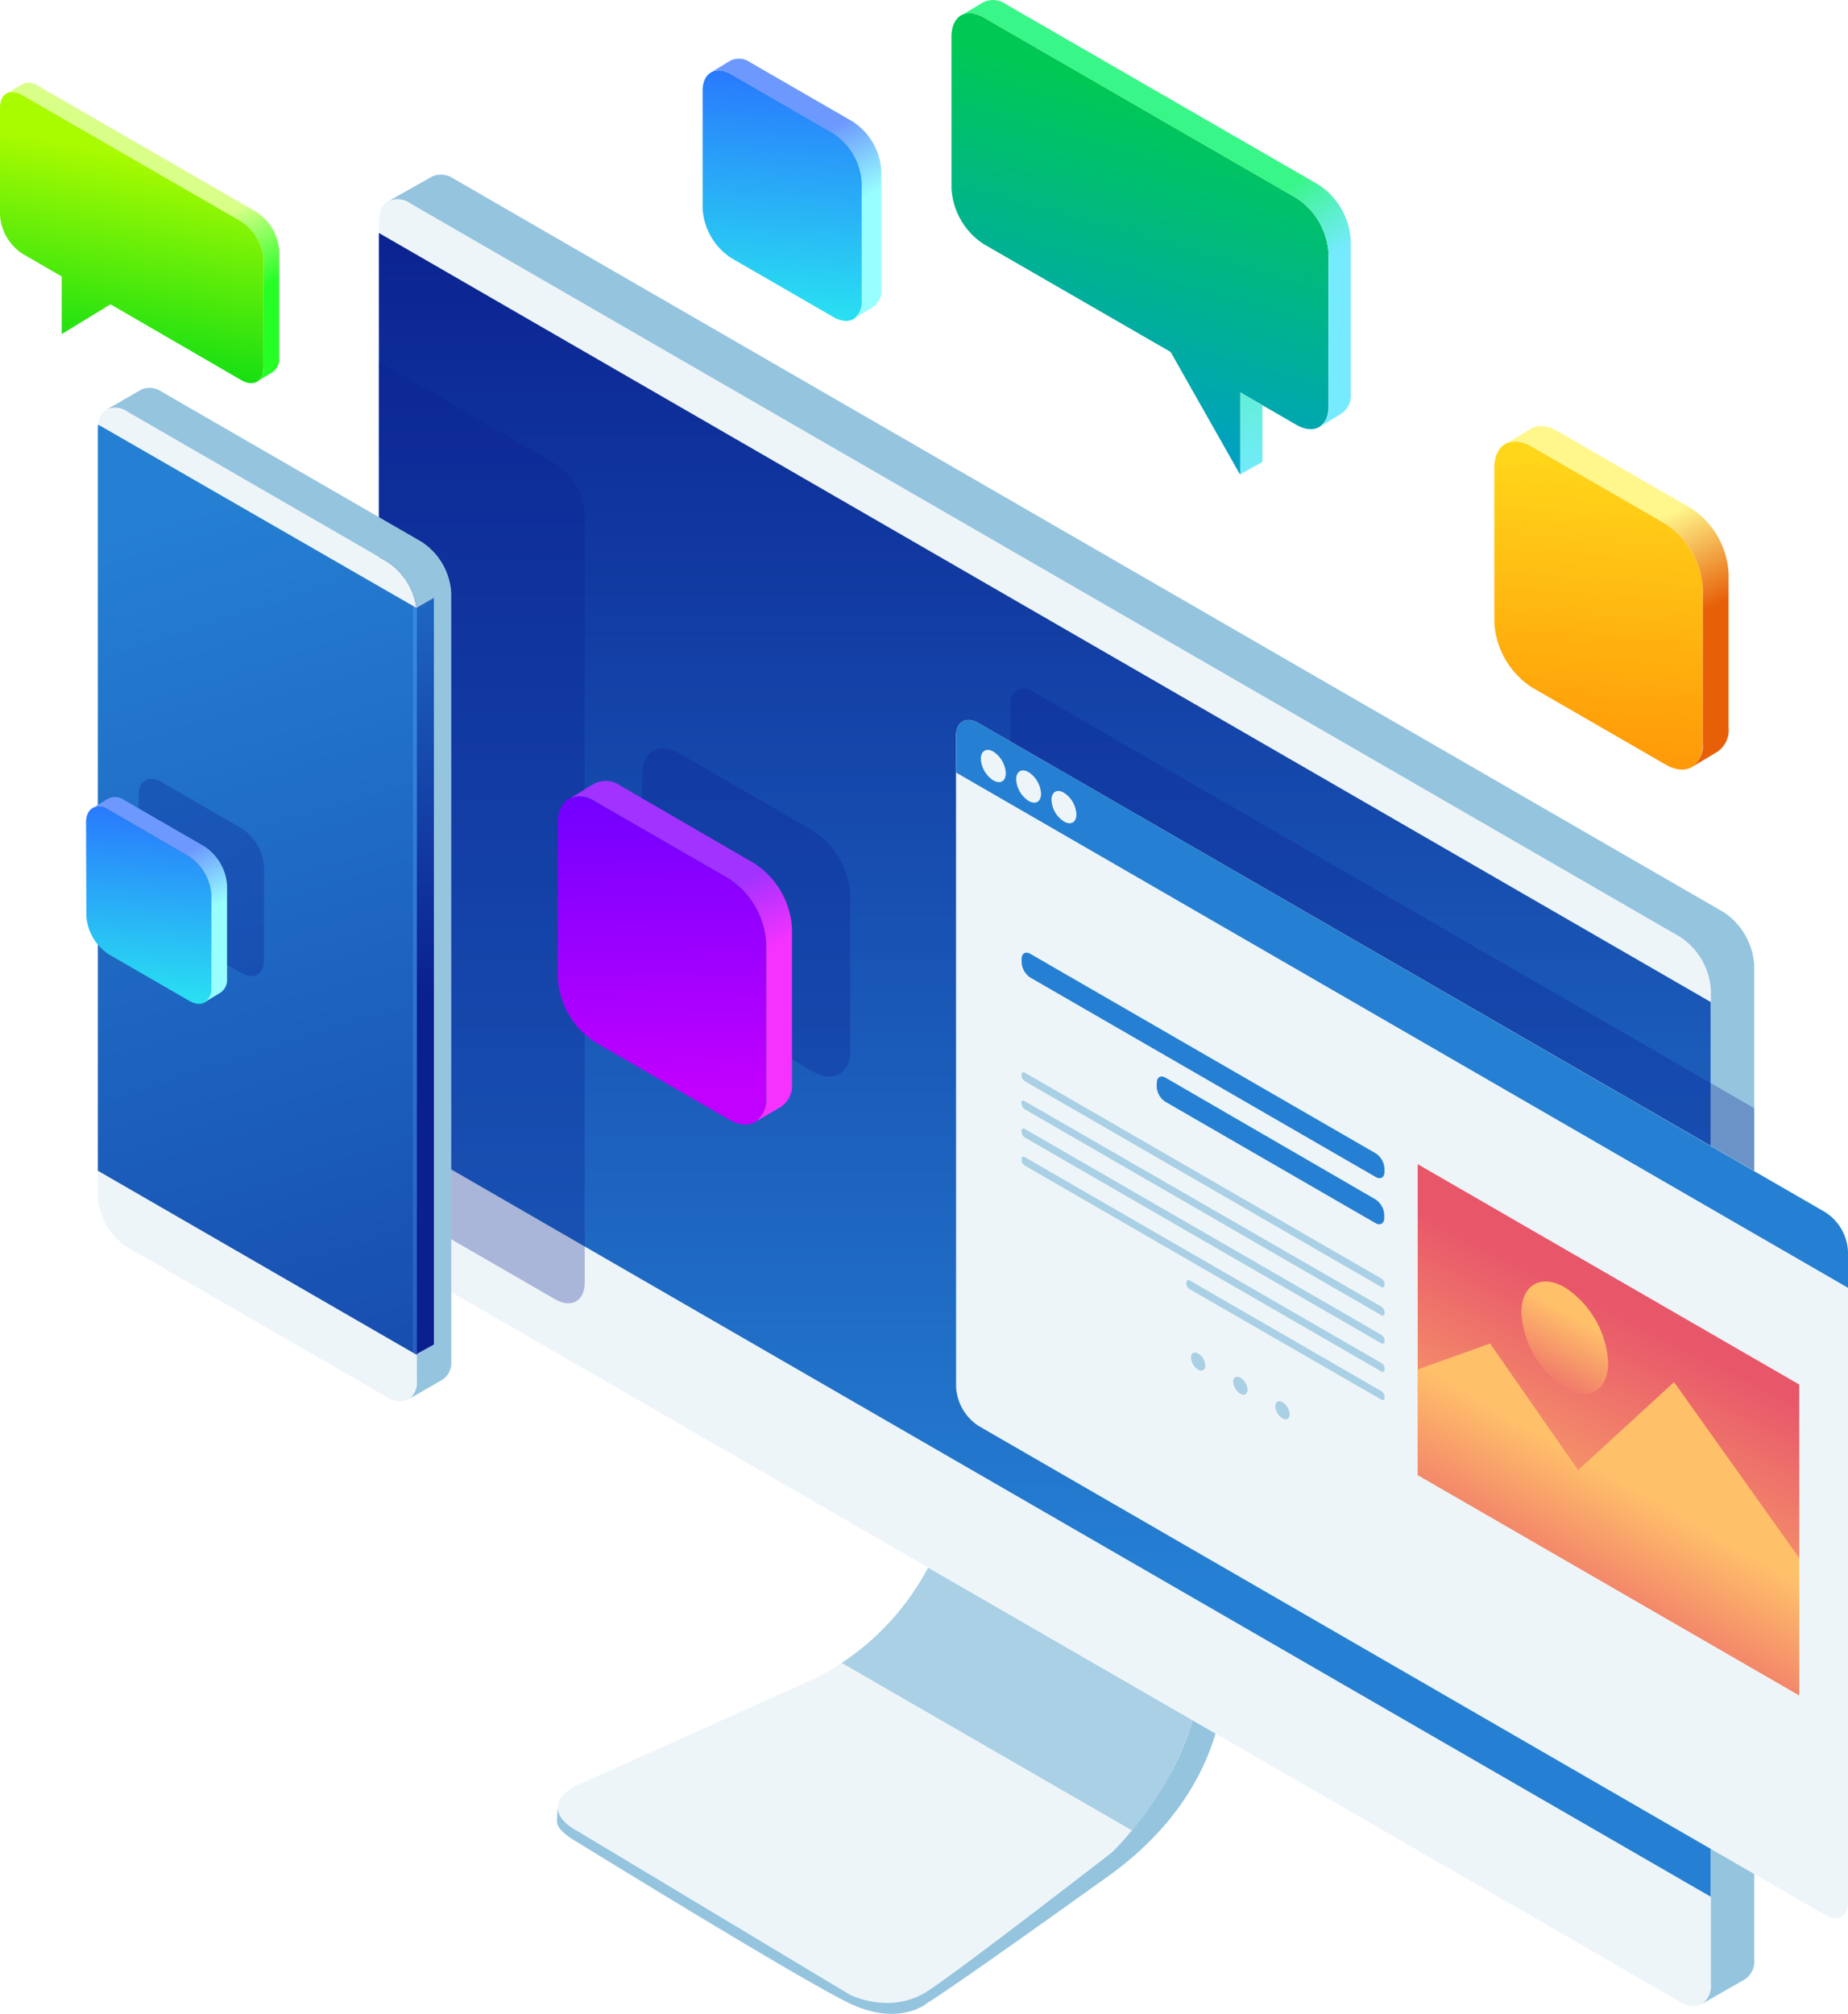 <svg xmlns="http://www.w3.org/2000/svg" xmlns:xlink="http://www.w3.org/1999/xlink" viewBox="0 0 256.86 279.86"><defs><linearGradient id="linear-gradient" x1="2196.69" y1="221.4" x2="2196.69" y2="27.18" gradientTransform="matrix(-1 0 0 1 2341.92 0)" gradientUnits="userSpaceOnUse"><stop offset="0" stop-color="#2580d3"/><stop offset="1" stop-color="#0a208f"/></linearGradient><linearGradient id="linear-gradient-2" x1="-2272.49" y1="70.66" x2="-2201.66" y2="295.78" gradientTransform="translate(2291.59)" xlink:href="#linear-gradient"/><linearGradient id="linear-gradient-3" x1="-2232.48" y1="63.22" x2="-2232.48" y2="137.97" gradientTransform="translate(2291.59)" gradientUnits="userSpaceOnUse"><stop offset="0" stop-color="#fe9fee"/><stop offset="1" stop-color="#e33ce3"/></linearGradient><linearGradient id="linear-gradient-4" x1="-2238.43" y1="75.95" x2="-2221.17" y2="305.1" xlink:href="#linear-gradient-3"/><linearGradient id="linear-gradient-5" x1="-2232.48" y1="63.22" x2="-2232.48" y2="137.97" gradientTransform="translate(2291.59)" xlink:href="#linear-gradient"/><linearGradient id="linear-gradient-6" x1="-2238.43" y1="75.95" x2="-2221.17" y2="305.1" gradientTransform="translate(2291.59)" gradientUnits="userSpaceOnUse"><stop offset="0" stop-color="#328de0"/><stop offset="1" stop-color="#172d9c"/></linearGradient><linearGradient id="linear-gradient-7" x1="2321.57" y1="22.03" x2="2326.81" y2="50.46" gradientTransform="matrix(-1 0 0 1 2341.92 0)" gradientUnits="userSpaceOnUse"><stop offset="0" stop-color="#a9fb00"/><stop offset="1" stop-color="#12de13"/></linearGradient><linearGradient id="linear-gradient-8" x1="2316.58" y1="33.13" x2="2311.18" y2="43.14" gradientTransform="matrix(-1 0 0 1 2341.92 0)" gradientUnits="userSpaceOnUse"><stop offset="0" stop-color="#d9ff89"/><stop offset="1" stop-color="#25ff26"/></linearGradient><linearGradient id="linear-gradient-9" x1="2117.36" y1="52.36" x2="2122.31" y2="118.8" gradientTransform="matrix(-1 0 0 1 2341.92 0)" gradientUnits="userSpaceOnUse"><stop offset="0" stop-color="#ffe71f"/><stop offset="1" stop-color="#ff8602"/></linearGradient><linearGradient id="linear-gradient-10" x1="2114.85" y1="73.81" x2="2108.46" y2="86.61" gradientTransform="matrix(-1 0 0 1 2341.92 0)" gradientUnits="userSpaceOnUse"><stop offset="0" stop-color="#fff78c"/><stop offset="1" stop-color="#e76008"/></linearGradient><linearGradient id="linear-gradient-11" x1="2249.48" y1="151.41" x2="2250.5" y2="108.37" gradientTransform="matrix(-1 0 0 1 2341.92 0)" gradientUnits="userSpaceOnUse"><stop offset="0" stop-color="#c100ff"/><stop offset="1" stop-color="#6e00ff"/></linearGradient><linearGradient id="linear-gradient-12" x1="2240.2" y1="134.1" x2="2244.43" y2="124.91" gradientTransform="matrix(-1 0 0 1 2341.92 0)" gradientUnits="userSpaceOnUse"><stop offset="0" stop-color="#f532ff"/><stop offset="1" stop-color="#a232ff"/></linearGradient><linearGradient id="linear-gradient-13" x1="2441.06" y1="1374.86" x2="2438.24" y2="1420.09" gradientTransform="matrix(-.87 -.5 0 1 2336.33 21.53)" gradientUnits="userSpaceOnUse"><stop offset="0" stop-color="#e8566a"/><stop offset="1" stop-color="#ffc06a"/></linearGradient><linearGradient id="linear-gradient-14" x1="2439.68" y1="1426.87" x2="2439.68" y2="1397.5" xlink:href="#linear-gradient-13"/><linearGradient id="linear-gradient-15" x1="2446.66" y1="1394.66" x2="2446.66" y2="1378.45" xlink:href="#linear-gradient-13"/><linearGradient id="linear-gradient-16" x1="2319.83" y1="106.67" x2="2322.81" y2="146.62" gradientTransform="matrix(-1 0 0 1 2341.92 0)" gradientUnits="userSpaceOnUse"><stop offset="0" stop-color="#2962ff"/><stop offset="1" stop-color="#29ffee"/></linearGradient><linearGradient id="linear-gradient-17" x1="2318.32" y1="119.57" x2="2314.48" y2="127.26" gradientTransform="matrix(-1 0 0 1 2341.92 0)" gradientUnits="userSpaceOnUse"><stop offset="0" stop-color="#6d99fe"/><stop offset="1" stop-color="#98fffe"/></linearGradient><linearGradient id="linear-gradient-18" x1="2178.89" y1="14.77" x2="2192.11" y2="61.07" gradientTransform="matrix(-1 0 0 1 2341.92 0)" gradientUnits="userSpaceOnUse"><stop offset="0" stop-color="#00c855"/><stop offset="1" stop-color="#009ec8"/></linearGradient><linearGradient id="linear-gradient-19" x1="2171.12" y1="31.31" x2="2164.53" y2="40.99" gradientTransform="matrix(-1 0 0 1 2341.92 0)" gradientUnits="userSpaceOnUse"><stop offset="0" stop-color="#38f687"/><stop offset="1" stop-color="#76eaff"/></linearGradient><linearGradient id="linear-gradient-20" x1="2170.4" y1="26.34" x2="2167.53" y2="67.72" xlink:href="#linear-gradient-19"/><linearGradient id="linear-gradient-21" x1="2231.4" y1="2.93" x2="2235.18" y2="53.62" xlink:href="#linear-gradient-16"/><linearGradient id="linear-gradient-22" x1="2229.49" y1="19.3" x2="2224.61" y2="29.06" xlink:href="#linear-gradient-17"/><style>.cls-2{fill:#eef5f9}.cls-4{fill:#95c4df}.cls-5{fill:#a9d0e5}.cls-6{fill:#0a208f;opacity:.3;mix-blend-mode:multiply}.cls-18{fill:#2580d3}</style></defs><g style="isolation:isolate"><g id="_2" data-name="2"><path class="cls-2" d="M52.66 30.73c0-2.73 1.93-3.84 4.29-2.48l176.56 101.94a9.5 9.5 0 014.29 7.43v138.09c0 2.73-1.93 3.84-4.29 2.48L57 176.25a9.5 9.5 0 01-4.29-7.43z"/><path fill="url(#linear-gradient)" d="M52.66 156.7V32.37L237.8 139.26v124.33L52.66 156.7z"/><path class="cls-4" d="M237.8 275.71V137.62a9.5 9.5 0 00-4.29-7.43L57 28.25a3 3 0 00-3-.3l6-3.39a3 3 0 013 .24l176.54 101.94a9.52 9.52 0 014.29 7.43v138.1a3 3 0 01-1.34 2.81l-5.87 3.35a3.06 3.06 0 001.18-2.72z"/><path class="cls-2" d="M80.26 248.08l32.91-14.8A35.76 35.76 0 00129 217.85l36.78 21.23c-3.16 10.71-11.2 18.31-11.2 18.31s-20.2 15.65-25.52 19.22-11 .54-11 .54l-37.82-22.71s-2.11-1-2.59-2.58l-.11-.51c-.24-1.99 2.72-3.27 2.72-3.27z"/><path class="cls-4" d="M80.24 254.44l37.82 22.71s5.68 3 11-.54 25.52-19.22 25.52-19.22 8-7.6 11.2-18.31l3.17 1.83c-2.12 7.14-6.9 14.07-14.89 19.8-22.74 16.29-25.16 17.63-25.16 17.63s-3.88 3.41-10.93 0-38-22.51-38-22.51-2.56-1.39-2.56-2.73l.1-2c-.06 2 2.73 3.34 2.73 3.34z"/><path class="cls-5" d="M129 217.85l36.78 21.23a44.49 44.49 0 01-8.45 15.28L117 231.09a36.26 36.26 0 0012-13.24z"/><path class="cls-6" d="M140.43 97.92c0-2 1.4-2.8 3.12-1.81L243.83 154v97.67l-100.28-57.9a6.91 6.91 0 01-3.12-5.41zM52.66 50.28l24.51 14.15a9.08 9.08 0 014.1 7.1V178.2c0 2.6-1.84 3.66-4.1 2.36l-24.51-14.15z"/><path class="cls-2" d="M13.6 59.57c0-2.61 1.84-3.67 4.1-2.37l36.14 20.87a9.09 9.09 0 014.1 7.09v106.67c0 2.6-1.85 3.67-4.1 2.36L17.7 173.33a9.08 9.08 0 01-4.1-7.1z"/><path class="cls-4" d="M57.94 191.83V85.16a9.09 9.09 0 00-4.1-7.09L17.7 57.2a2.93 2.93 0 00-2.82-.32l4.86-2.8a3 3 0 012.74.36l36.15 20.87a9.1 9.1 0 014.09 7.1v106.66a2.86 2.86 0 01-1.23 2.67L57 194.32a3 3 0 00.94-2.49z"/><path d="M13.6 59.57v103.12l44.34 25.6V85.16v-.65L13.64 59a5.68 5.68 0 00-.04.57z" fill="url(#linear-gradient-2)"/><path d="M60.31 186.83V83.08l-2.42 1.39a5.6 5.6 0 010 .69v103z" fill="url(#linear-gradient-3)"/><path d="M57.5 84.28V188l.44.25V85.16v-.65z" fill="url(#linear-gradient-4)"/><path d="M60.31 186.83V83.08l-2.42 1.39a5.6 5.6 0 010 .69v103z" fill="url(#linear-gradient-5)"/><path d="M57.5 84.28V188l.44.25V85.16v-.65z" fill="url(#linear-gradient-6)"/><path d="M33.53 30.76L3.12 13.21C1.41 12.22 0 13 0 15v14.86a6.93 6.93 0 003.12 5.4l5.46 3.16v8l6.78-4.13 18.17 10.53c1.72 1 3.12.18 3.12-1.8V36.17a6.94 6.94 0 00-3.12-5.41z" fill="url(#linear-gradient-7)"/><path d="M36.65 51V36.17a6.94 6.94 0 00-3.12-5.41L3.12 13.21a2.34 2.34 0 00-2-.32l2-1.2a2.19 2.19 0 012.16.23l30.4 17.56a6.91 6.91 0 013.12 5.41v14.84a2.16 2.16 0 01-.93 2L35.76 53a2.21 2.21 0 00.89-2z" fill="url(#linear-gradient-8)"/><path d="M207.7 86.51a11.53 11.53 0 005.2 9l18.59 10.73c2.85 1.65 5.19.3 5.19-3V81.78a11.54 11.54 0 00-5.19-9L212.9 62.05c-2.86-1.65-5.2-.3-5.2 3z" fill="url(#linear-gradient-9)"/><path d="M236.68 103.24V81.78a11.54 11.54 0 00-5.19-9L212.9 62.05a3.86 3.86 0 00-3.32-.52l3.14-1.92c.94-.61 2.28-.55 3.75.3l18.59 10.73a11.53 11.53 0 015.2 9v21.46a3.62 3.62 0 01-1.6 3.4l-3.44 2.06a3.68 3.68 0 001.46-3.32z" fill="url(#linear-gradient-10)"/><path class="cls-6" d="M89.25 129.17a11.51 11.51 0 005.2 9L113 148.9c2.85 1.65 5.19.3 5.19-3v-21.47a11.52 11.52 0 00-5.19-9L94.45 104.7c-2.86-1.65-5.2-.3-5.2 3z"/><path d="M77.52 135.83a11.51 11.51 0 005.2 9l18.59 10.74c2.85 1.64 5.19.3 5.19-3v-21.48a11.54 11.54 0 00-5.19-9l-18.59-10.73c-2.86-1.65-5.2-.3-5.2 3z" fill="url(#linear-gradient-11)"/><path d="M106.5 152.56v-21.47a11.54 11.54 0 00-5.19-9l-18.59-10.73a3.9 3.9 0 00-3.32-.52l3.14-1.92a3.58 3.58 0 013.75.3L104.88 120a11.53 11.53 0 015.2 9v21.46a3.61 3.61 0 01-1.6 3.4l-3.48 2.01a3.68 3.68 0 001.5-3.31z" fill="url(#linear-gradient-12)"/><path class="cls-2" d="M132.89 192.74a6.91 6.91 0 003.12 5.41l117.73 68c1.71 1 3.12.18 3.12-1.8v-90.49a6.91 6.91 0 00-3.12-5.41L136 100.48c-1.72-1-3.12-.18-3.12 1.8z"/><path class="cls-18" d="M132.89 107.36v-5.08c0-2 1.4-2.79 3.12-1.8l117.73 68a6.91 6.91 0 013.12 5.41v5.07z"/><path fill="url(#linear-gradient-13)" d="M197.05 204.98l53.03 30.62v-43.2l-53.03-30.62v43.2z"/><path fill="url(#linear-gradient-14)" d="M207.11 186.7l12.24 17.6 13.33-12.24 17.4 24.45v19.09l-53.03-30.62V190.3l10.06-3.6z"/><path d="M211.47 182.4a13.37 13.37 0 006.05 10.47c3.34 1.92 6 .36 6-3.49a13.33 13.33 0 00-6-10.47c-3.34-1.91-6.05-.37-6.05 3.49z" fill="url(#linear-gradient-15)"/><path class="cls-18" d="M142 133.74a2.7 2.7 0 001.21 2.11l48 27.71c.67.39 1.22.07 1.22-.7v-.49a2.68 2.68 0 00-1.22-2.1l-48-27.72c-.67-.38-1.21-.07-1.21.7z"/><path class="cls-5" d="M142 149.48a1 1 0 00.43.76L192 178.85c.24.14.44 0 .44-.25v-.17a1 1 0 00-.44-.76l-49.57-28.61c-.24-.14-.43 0-.43.25zM142 153.39a1 1 0 00.43.76L192 182.77c.24.13.44 0 .44-.26v-.17a1 1 0 00-.44-.76L142.39 153c-.24-.14-.43 0-.43.25zM142 157.31a1 1 0 00.43.75L192 186.68c.24.14.44 0 .44-.26v-.17a1 1 0 00-.44-.76l-49.57-28.61c-.24-.14-.43 0-.43.25zM142 161.22a1 1 0 00.43.75L192 190.59a.27.27 0 00.44-.25v-.18a.94.94 0 00-.44-.75l-49.57-28.62c-.24-.14-.43 0-.43.25zM164.88 178.36a1 1 0 00.43.76L192 194.5a.27.27 0 00.44-.25v-.18a1 1 0 00-.44-.75l-26.65-15.39c-.24-.14-.43 0-.43.26z"/><path class="cls-18" d="M160.77 151a2.69 2.69 0 001.21 2.11l29.2 16.86c.67.38 1.22.07 1.22-.71v-.48a2.72 2.72 0 00-1.22-2.11L162 149.76c-.67-.38-1.21-.07-1.21.71z"/><path class="cls-5" d="M177.26 195.42a2.13 2.13 0 001 1.68c.53.31 1 .06 1-.56a2.16 2.16 0 00-1-1.68c-.57-.31-1-.06-1 .56zM171.4 192a2.13 2.13 0 001 1.68c.54.31 1 .06 1-.56a2.13 2.13 0 00-1-1.68c-.57-.27-1-.02-1 .56zM165.54 188.66a2.15 2.15 0 001 1.68c.54.31 1 0 1-.56a2.13 2.13 0 00-1-1.68c-.54-.31-1-.1-1 .56z"/><path class="cls-2" d="M136.33 105.45a3.83 3.83 0 001.74 3c1 .55 1.73.1 1.73-1a3.83 3.83 0 00-1.73-3c-.96-.55-1.74-.11-1.74 1zM141.24 108.3a3.83 3.83 0 001.73 3c1 .55 1.73.11 1.73-1a3.84 3.84 0 00-1.73-3c-.97-.55-1.73-.1-1.73 1zM146.15 111.16a3.8 3.8 0 001.73 3c1 .56 1.73.11 1.73-1a3.81 3.81 0 00-1.73-3c-.96-.56-1.73-.11-1.73 1z"/><path class="cls-6" d="M19.27 123.35a6.92 6.92 0 003.13 5.41l11.17 6.46c1.72 1 3.13.18 3.13-1.81v-12.9a6.93 6.93 0 00-3.13-5.41l-11.17-6.45c-1.72-1-3.13-.18-3.13 1.8z"/><path d="M12 127.21a6.92 6.92 0 003.12 5.41l11.17 6.45c1.72 1 3.13.18 3.13-1.8v-12.91a6.93 6.93 0 00-3.17-5.36l-11.17-6.5c-1.72-1-3.12-.18-3.12 1.8z" fill="url(#linear-gradient-16)"/><path d="M29.38 137.27v-12.91a6.93 6.93 0 00-3.13-5.36l-11.17-6.5a2.35 2.35 0 00-2-.32L15 111a2.16 2.16 0 012.26.18l11.17 6.45a7 7 0 013.13 5.41V136a2.16 2.16 0 01-1 2l-2.07 1.24a2.23 2.23 0 00.89-1.97z" fill="url(#linear-gradient-17)"/><path d="M136.75 2.44l43.44 25.08a9.91 9.91 0 014.47 7.73v21.21c0 2.83-2 4-4.47 2.58l-7.8-4.51V66l-9.68-17.09-26-15a9.89 9.89 0 01-4.46-7.72V5c.04-2.81 2.05-4 4.5-2.56z" fill="url(#linear-gradient-18)"/><path d="M184.66 56.46V35.25a9.91 9.91 0 00-4.47-7.73L136.75 2.44a3.18 3.18 0 00-3.07-.34l3-1.79a3.1 3.1 0 013.16.29l43.45 25.08a9.92 9.92 0 014.46 7.73v21.21a3.06 3.06 0 01-1.41 2.93l-2.94 1.77a3.15 3.15 0 001.26-2.86z" fill="url(#linear-gradient-19)"/><path fill="url(#linear-gradient-20)" d="M172.39 54.53l3.08 1.78v7.88l-3.08 1.72V54.53z"/><path d="M97.66 29a8.8 8.8 0 004 6.87l14.18 8.19c2.18 1.25 4 .23 4-2.29V25.38a8.78 8.78 0 00-4-6.87l-14.18-8.19c-2.18-1.25-4-.22-4 2.29z" fill="url(#linear-gradient-21)"/><path d="M119.77 41.76V25.38a8.78 8.78 0 00-4-6.87l-14.18-8.19a3 3 0 00-2.53-.4l2.39-1.46a2.74 2.74 0 012.87.23l14.18 8.19a8.8 8.8 0 014 6.86v16.38a2.75 2.75 0 01-1.22 2.59l-2.63 1.57a2.79 2.79 0 001.12-2.52z" fill="url(#linear-gradient-22)"/></g></g></svg>